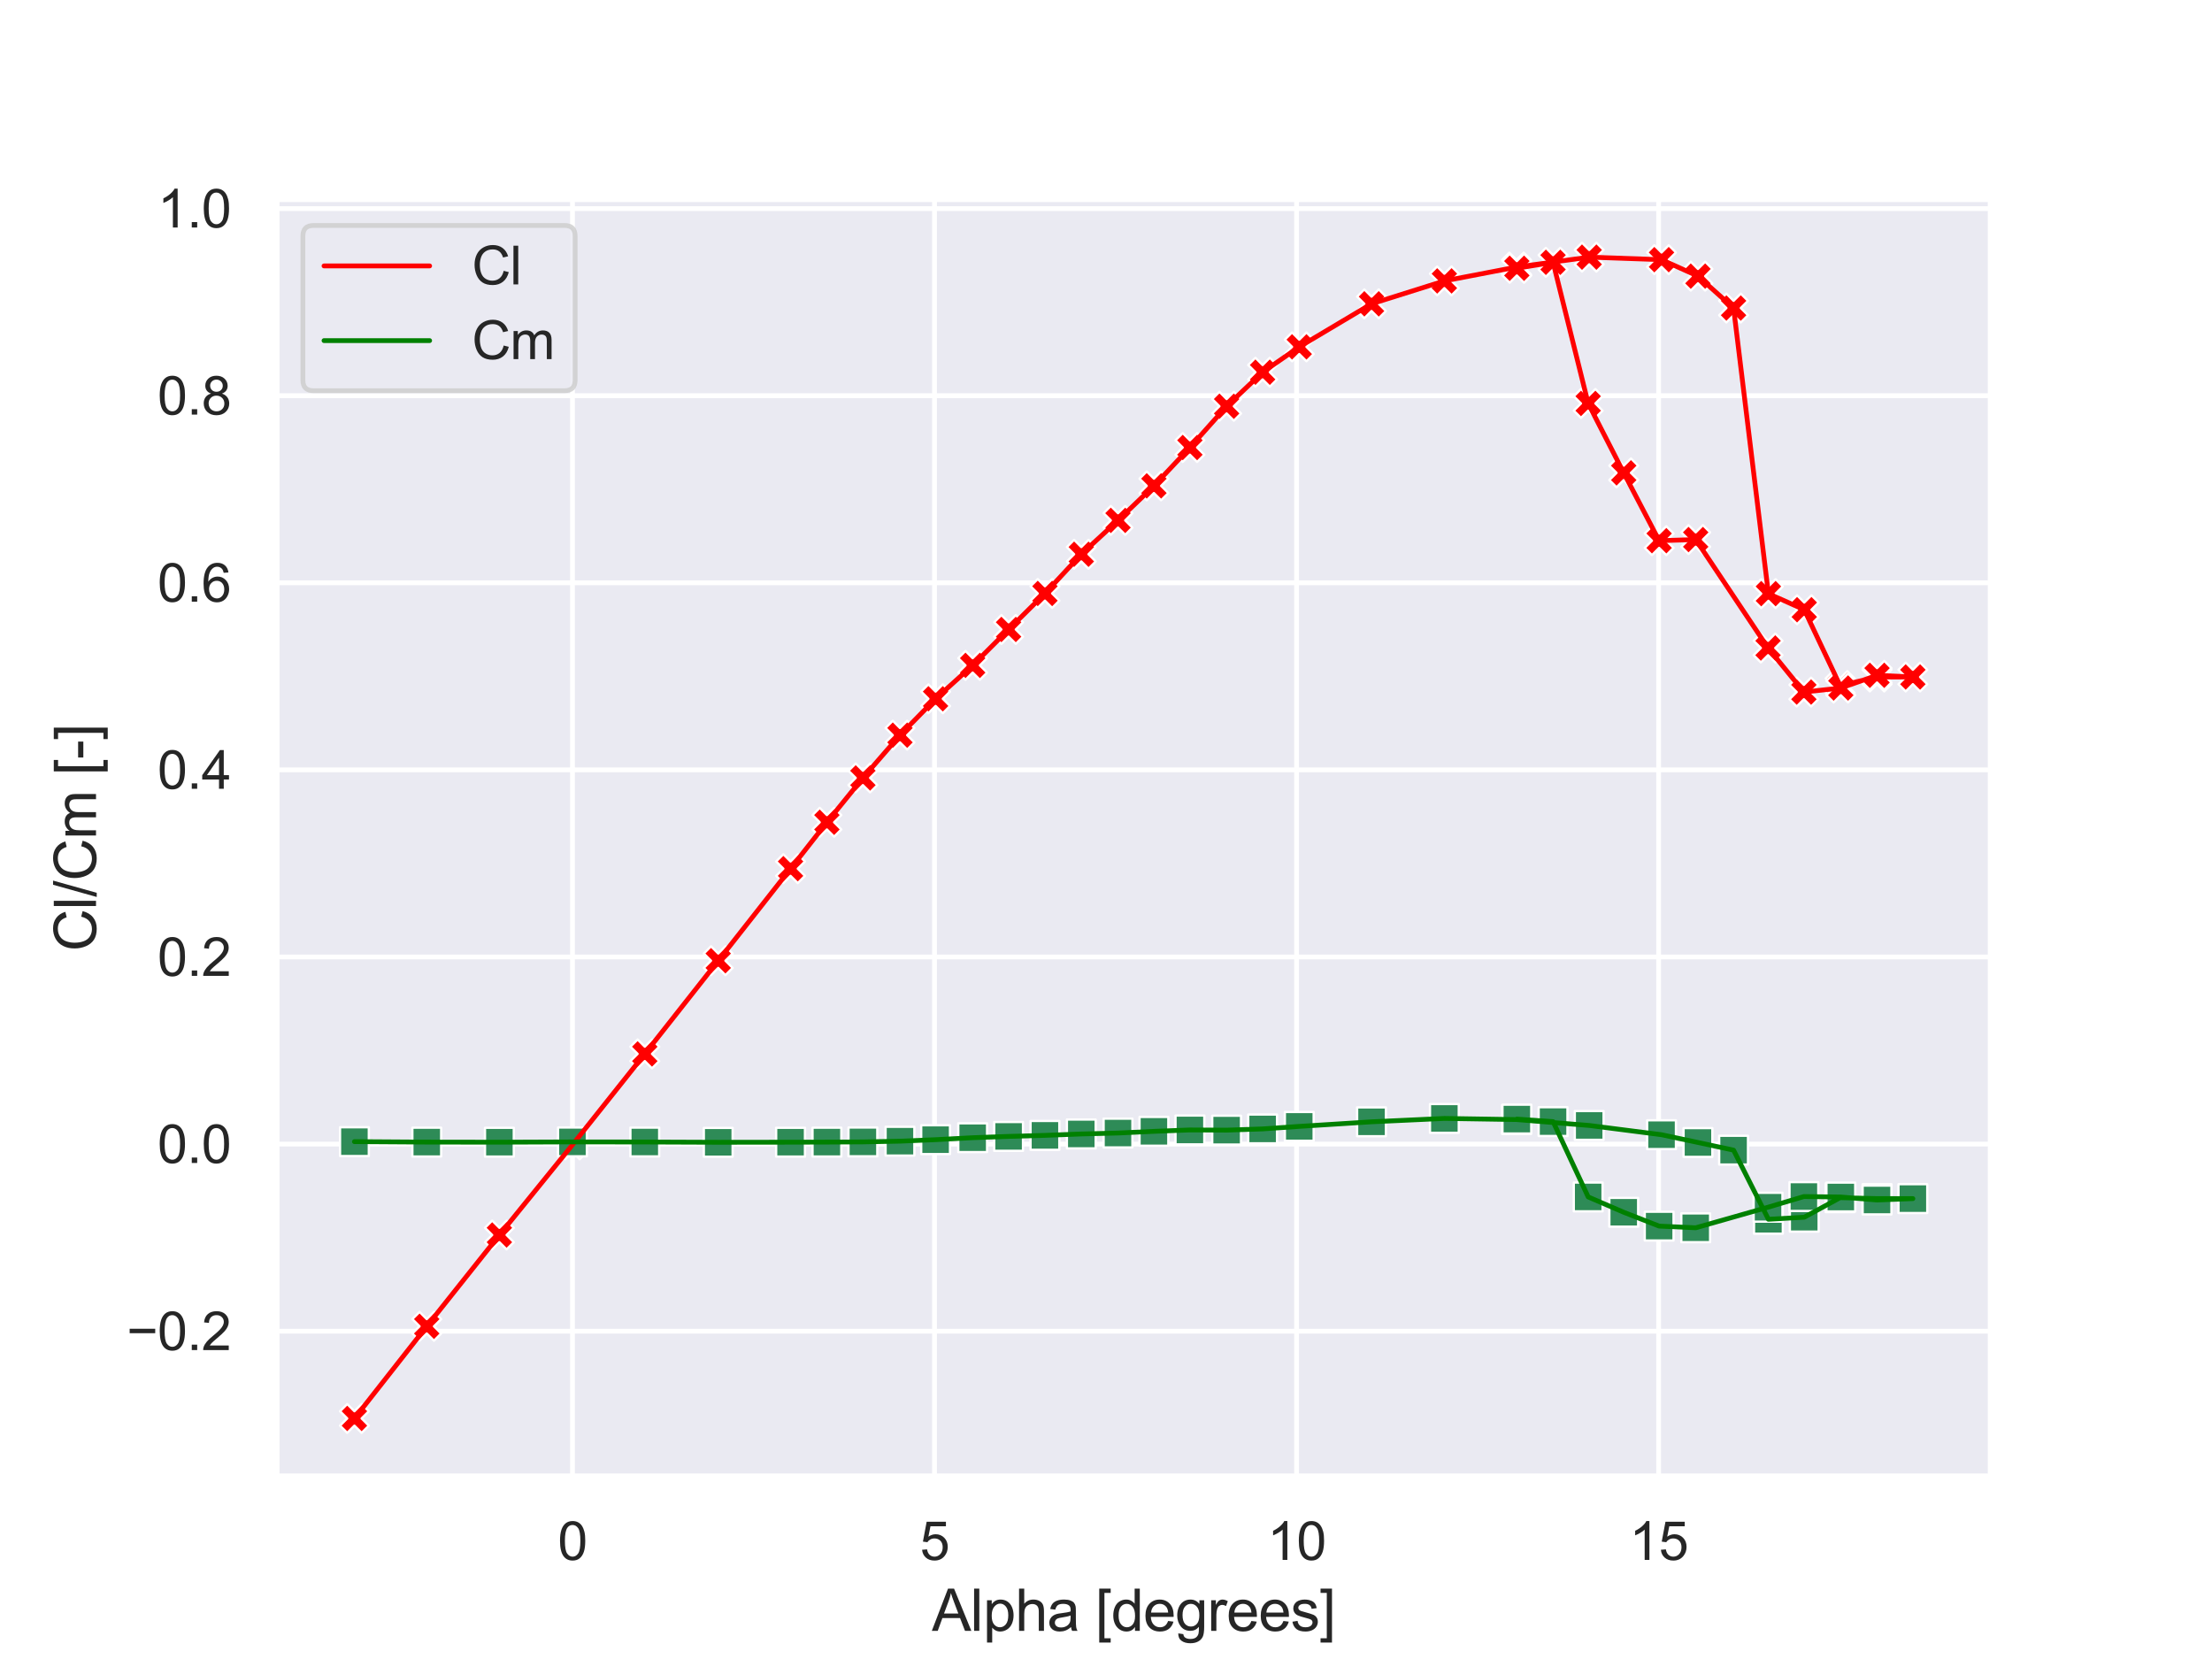 <?xml version="1.0" encoding="utf-8" standalone="no"?>
<!DOCTYPE svg PUBLIC "-//W3C//DTD SVG 1.1//EN"
  "http://www.w3.org/Graphics/SVG/1.1/DTD/svg11.dtd">
<svg xmlns:xlink="http://www.w3.org/1999/xlink" width="460.8pt" height="345.6pt" viewBox="0 0 460.8 345.6" xmlns="http://www.w3.org/2000/svg" version="1.1">
 <defs>
  <style type="text/css">*{stroke-linejoin: round; stroke-linecap: butt}</style>
 </defs>
 <g id="figure_1">
  <g id="patch_1">
   <path d="M 0 345.6 
L 460.8 345.6 
L 460.8 0 
L 0 0 
z
" style="fill: #ffffff"/>
  </g>
  <g id="axes_1">
   <g id="patch_2">
    <path d="M 57.6 307.584 
L 414.72 307.584 
L 414.72 41.472 
L 57.6 41.472 
z
" style="fill: #eaeaf2"/>
   </g>
   <g id="matplotlib.axis_1">
    <g id="xtick_1">
     <g id="line2d_1">
      <path d="M 119.253 307.584 
L 119.253 41.472 
" clip-path="url(#p745c1d4d0d)" style="fill: none; stroke: #ffffff; stroke-linecap: round"/>
     </g>
     <g id="text_1">
      <!-- 0 -->
      <g style="fill: #262626" transform="translate(116.194 324.958) scale(0.11 -0.11)">
       <defs>
        <path id="ArialMT-30" d="M 266 2259 
Q 266 3072 433 3567 
Q 600 4063 929 4331 
Q 1259 4600 1759 4600 
Q 2128 4600 2406 4451 
Q 2684 4303 2865 4023 
Q 3047 3744 3150 3342 
Q 3253 2941 3253 2259 
Q 3253 1453 3087 958 
Q 2922 463 2592 192 
Q 2263 -78 1759 -78 
Q 1097 -78 719 397 
Q 266 969 266 2259 
z
M 844 2259 
Q 844 1131 1108 757 
Q 1372 384 1759 384 
Q 2147 384 2411 759 
Q 2675 1134 2675 2259 
Q 2675 3391 2411 3762 
Q 2147 4134 1753 4134 
Q 1366 4134 1134 3806 
Q 844 3388 844 2259 
z
" transform="scale(0.016)"/>
       </defs>
       <use xlink:href="#ArialMT-30"/>
      </g>
     </g>
    </g>
    <g id="xtick_2">
     <g id="line2d_2">
      <path d="M 194.677 307.584 
L 194.677 41.472 
" clip-path="url(#p745c1d4d0d)" style="fill: none; stroke: #ffffff; stroke-linecap: round"/>
     </g>
     <g id="text_2">
      <!-- 5 -->
      <g style="fill: #262626" transform="translate(191.618 324.958) scale(0.11 -0.11)">
       <defs>
        <path id="ArialMT-35" d="M 266 1200 
L 856 1250 
Q 922 819 1161 601 
Q 1400 384 1738 384 
Q 2144 384 2425 690 
Q 2706 997 2706 1503 
Q 2706 1984 2436 2262 
Q 2166 2541 1728 2541 
Q 1456 2541 1237 2417 
Q 1019 2294 894 2097 
L 366 2166 
L 809 4519 
L 3088 4519 
L 3088 3981 
L 1259 3981 
L 1013 2750 
Q 1425 3038 1878 3038 
Q 2478 3038 2890 2622 
Q 3303 2206 3303 1553 
Q 3303 931 2941 478 
Q 2500 -78 1738 -78 
Q 1113 -78 717 272 
Q 322 622 266 1200 
z
" transform="scale(0.016)"/>
       </defs>
       <use xlink:href="#ArialMT-35"/>
      </g>
     </g>
    </g>
    <g id="xtick_3">
     <g id="line2d_3">
      <path d="M 270.101 307.584 
L 270.101 41.472 
" clip-path="url(#p745c1d4d0d)" style="fill: none; stroke: #ffffff; stroke-linecap: round"/>
     </g>
     <g id="text_3">
      <!-- 10 -->
      <g style="fill: #262626" transform="translate(263.984 324.958) scale(0.11 -0.11)">
       <defs>
        <path id="ArialMT-31" d="M 2384 0 
L 1822 0 
L 1822 3584 
Q 1619 3391 1289 3197 
Q 959 3003 697 2906 
L 697 3450 
Q 1169 3672 1522 3987 
Q 1875 4303 2022 4600 
L 2384 4600 
L 2384 0 
z
" transform="scale(0.016)"/>
       </defs>
       <use xlink:href="#ArialMT-31"/>
       <use xlink:href="#ArialMT-30" x="55.615"/>
      </g>
     </g>
    </g>
    <g id="xtick_4">
     <g id="line2d_4">
      <path d="M 345.525 307.584 
L 345.525 41.472 
" clip-path="url(#p745c1d4d0d)" style="fill: none; stroke: #ffffff; stroke-linecap: round"/>
     </g>
     <g id="text_4">
      <!-- 15 -->
      <g style="fill: #262626" transform="translate(339.408 324.958) scale(0.11 -0.11)">
       <use xlink:href="#ArialMT-31"/>
       <use xlink:href="#ArialMT-35" x="55.615"/>
      </g>
     </g>
    </g>
    <g id="text_5">
     <!-- Alpha [degrees] -->
     <g style="fill: #262626" transform="translate(194.134 339.733) scale(0.12 -0.12)">
      <defs>
       <path id="ArialMT-41" d="M -9 0 
L 1750 4581 
L 2403 4581 
L 4278 0 
L 3588 0 
L 3053 1388 
L 1138 1388 
L 634 0 
L -9 0 
z
M 1313 1881 
L 2866 1881 
L 2388 3150 
Q 2169 3728 2063 4100 
Q 1975 3659 1816 3225 
L 1313 1881 
z
" transform="scale(0.016)"/>
       <path id="ArialMT-6c" d="M 409 0 
L 409 4581 
L 972 4581 
L 972 0 
L 409 0 
z
" transform="scale(0.016)"/>
       <path id="ArialMT-70" d="M 422 -1272 
L 422 3319 
L 934 3319 
L 934 2888 
Q 1116 3141 1344 3267 
Q 1572 3394 1897 3394 
Q 2322 3394 2647 3175 
Q 2972 2956 3137 2557 
Q 3303 2159 3303 1684 
Q 3303 1175 3120 767 
Q 2938 359 2589 142 
Q 2241 -75 1856 -75 
Q 1575 -75 1351 44 
Q 1128 163 984 344 
L 984 -1272 
L 422 -1272 
z
M 931 1641 
Q 931 1000 1190 694 
Q 1450 388 1819 388 
Q 2194 388 2461 705 
Q 2728 1022 2728 1688 
Q 2728 2322 2467 2637 
Q 2206 2953 1844 2953 
Q 1484 2953 1207 2617 
Q 931 2281 931 1641 
z
" transform="scale(0.016)"/>
       <path id="ArialMT-68" d="M 422 0 
L 422 4581 
L 984 4581 
L 984 2938 
Q 1378 3394 1978 3394 
Q 2347 3394 2619 3248 
Q 2891 3103 3008 2847 
Q 3125 2591 3125 2103 
L 3125 0 
L 2563 0 
L 2563 2103 
Q 2563 2525 2380 2717 
Q 2197 2909 1863 2909 
Q 1613 2909 1392 2779 
Q 1172 2650 1078 2428 
Q 984 2206 984 1816 
L 984 0 
L 422 0 
z
" transform="scale(0.016)"/>
       <path id="ArialMT-61" d="M 2588 409 
Q 2275 144 1986 34 
Q 1697 -75 1366 -75 
Q 819 -75 525 192 
Q 231 459 231 875 
Q 231 1119 342 1320 
Q 453 1522 633 1644 
Q 813 1766 1038 1828 
Q 1203 1872 1538 1913 
Q 2219 1994 2541 2106 
Q 2544 2222 2544 2253 
Q 2544 2597 2384 2738 
Q 2169 2928 1744 2928 
Q 1347 2928 1158 2789 
Q 969 2650 878 2297 
L 328 2372 
Q 403 2725 575 2942 
Q 747 3159 1072 3276 
Q 1397 3394 1825 3394 
Q 2250 3394 2515 3294 
Q 2781 3194 2906 3042 
Q 3031 2891 3081 2659 
Q 3109 2516 3109 2141 
L 3109 1391 
Q 3109 606 3145 398 
Q 3181 191 3288 0 
L 2700 0 
Q 2613 175 2588 409 
z
M 2541 1666 
Q 2234 1541 1622 1453 
Q 1275 1403 1131 1340 
Q 988 1278 909 1158 
Q 831 1038 831 891 
Q 831 666 1001 516 
Q 1172 366 1500 366 
Q 1825 366 2078 508 
Q 2331 650 2450 897 
Q 2541 1088 2541 1459 
L 2541 1666 
z
" transform="scale(0.016)"/>
       <path id="ArialMT-20" transform="scale(0.016)"/>
       <path id="ArialMT-5b" d="M 434 -1272 
L 434 4581 
L 1675 4581 
L 1675 4116 
L 997 4116 
L 997 -806 
L 1675 -806 
L 1675 -1272 
L 434 -1272 
z
" transform="scale(0.016)"/>
       <path id="ArialMT-64" d="M 2575 0 
L 2575 419 
Q 2259 -75 1647 -75 
Q 1250 -75 917 144 
Q 584 363 401 755 
Q 219 1147 219 1656 
Q 219 2153 384 2558 
Q 550 2963 881 3178 
Q 1213 3394 1622 3394 
Q 1922 3394 2156 3267 
Q 2391 3141 2538 2938 
L 2538 4581 
L 3097 4581 
L 3097 0 
L 2575 0 
z
M 797 1656 
Q 797 1019 1065 703 
Q 1334 388 1700 388 
Q 2069 388 2326 689 
Q 2584 991 2584 1609 
Q 2584 2291 2321 2609 
Q 2059 2928 1675 2928 
Q 1300 2928 1048 2622 
Q 797 2316 797 1656 
z
" transform="scale(0.016)"/>
       <path id="ArialMT-65" d="M 2694 1069 
L 3275 997 
Q 3138 488 2766 206 
Q 2394 -75 1816 -75 
Q 1088 -75 661 373 
Q 234 822 234 1631 
Q 234 2469 665 2931 
Q 1097 3394 1784 3394 
Q 2450 3394 2872 2941 
Q 3294 2488 3294 1666 
Q 3294 1616 3291 1516 
L 816 1516 
Q 847 969 1125 678 
Q 1403 388 1819 388 
Q 2128 388 2347 550 
Q 2566 713 2694 1069 
z
M 847 1978 
L 2700 1978 
Q 2663 2397 2488 2606 
Q 2219 2931 1791 2931 
Q 1403 2931 1139 2672 
Q 875 2413 847 1978 
z
" transform="scale(0.016)"/>
       <path id="ArialMT-67" d="M 319 -275 
L 866 -356 
Q 900 -609 1056 -725 
Q 1266 -881 1628 -881 
Q 2019 -881 2231 -725 
Q 2444 -569 2519 -288 
Q 2563 -116 2559 434 
Q 2191 0 1641 0 
Q 956 0 581 494 
Q 206 988 206 1678 
Q 206 2153 378 2554 
Q 550 2956 876 3175 
Q 1203 3394 1644 3394 
Q 2231 3394 2613 2919 
L 2613 3319 
L 3131 3319 
L 3131 450 
Q 3131 -325 2973 -648 
Q 2816 -972 2473 -1159 
Q 2131 -1347 1631 -1347 
Q 1038 -1347 672 -1080 
Q 306 -813 319 -275 
z
M 784 1719 
Q 784 1066 1043 766 
Q 1303 466 1694 466 
Q 2081 466 2343 764 
Q 2606 1063 2606 1700 
Q 2606 2309 2336 2618 
Q 2066 2928 1684 2928 
Q 1309 2928 1046 2623 
Q 784 2319 784 1719 
z
" transform="scale(0.016)"/>
       <path id="ArialMT-72" d="M 416 0 
L 416 3319 
L 922 3319 
L 922 2816 
Q 1116 3169 1280 3281 
Q 1444 3394 1641 3394 
Q 1925 3394 2219 3213 
L 2025 2691 
Q 1819 2813 1613 2813 
Q 1428 2813 1281 2702 
Q 1134 2591 1072 2394 
Q 978 2094 978 1738 
L 978 0 
L 416 0 
z
" transform="scale(0.016)"/>
       <path id="ArialMT-73" d="M 197 991 
L 753 1078 
Q 800 744 1014 566 
Q 1228 388 1613 388 
Q 2000 388 2187 545 
Q 2375 703 2375 916 
Q 2375 1106 2209 1216 
Q 2094 1291 1634 1406 
Q 1016 1563 777 1677 
Q 538 1791 414 1992 
Q 291 2194 291 2438 
Q 291 2659 392 2848 
Q 494 3038 669 3163 
Q 800 3259 1026 3326 
Q 1253 3394 1513 3394 
Q 1903 3394 2198 3281 
Q 2494 3169 2634 2976 
Q 2775 2784 2828 2463 
L 2278 2388 
Q 2241 2644 2061 2787 
Q 1881 2931 1553 2931 
Q 1166 2931 1000 2803 
Q 834 2675 834 2503 
Q 834 2394 903 2306 
Q 972 2216 1119 2156 
Q 1203 2125 1616 2013 
Q 2213 1853 2448 1751 
Q 2684 1650 2818 1456 
Q 2953 1263 2953 975 
Q 2953 694 2789 445 
Q 2625 197 2315 61 
Q 2006 -75 1616 -75 
Q 969 -75 630 194 
Q 291 463 197 991 
z
" transform="scale(0.016)"/>
       <path id="ArialMT-5d" d="M 1363 -1272 
L 122 -1272 
L 122 -806 
L 800 -806 
L 800 4116 
L 122 4116 
L 122 4581 
L 1363 4581 
L 1363 -1272 
z
" transform="scale(0.016)"/>
      </defs>
      <use xlink:href="#ArialMT-41"/>
      <use xlink:href="#ArialMT-6c" x="66.699"/>
      <use xlink:href="#ArialMT-70" x="88.916"/>
      <use xlink:href="#ArialMT-68" x="144.531"/>
      <use xlink:href="#ArialMT-61" x="200.146"/>
      <use xlink:href="#ArialMT-20" x="255.762"/>
      <use xlink:href="#ArialMT-5b" x="283.545"/>
      <use xlink:href="#ArialMT-64" x="311.328"/>
      <use xlink:href="#ArialMT-65" x="366.943"/>
      <use xlink:href="#ArialMT-67" x="422.559"/>
      <use xlink:href="#ArialMT-72" x="478.174"/>
      <use xlink:href="#ArialMT-65" x="511.475"/>
      <use xlink:href="#ArialMT-65" x="567.09"/>
      <use xlink:href="#ArialMT-73" x="622.705"/>
      <use xlink:href="#ArialMT-5d" x="672.705"/>
     </g>
    </g>
   </g>
   <g id="matplotlib.axis_2">
    <g id="ytick_1">
     <g id="line2d_5">
      <path d="M 57.6 277.306 
L 414.72 277.306 
" clip-path="url(#p745c1d4d0d)" style="fill: none; stroke: #ffffff; stroke-linecap: round"/>
     </g>
     <g id="text_6">
      <!-- −0.2 -->
      <g style="fill: #262626" transform="translate(26.385 281.243) scale(0.11 -0.11)">
       <defs>
        <path id="ArialMT-2212" d="M 3381 1997 
L 356 1997 
L 356 2522 
L 3381 2522 
L 3381 1997 
z
" transform="scale(0.016)"/>
        <path id="ArialMT-2e" d="M 581 0 
L 581 641 
L 1222 641 
L 1222 0 
L 581 0 
z
" transform="scale(0.016)"/>
        <path id="ArialMT-32" d="M 3222 541 
L 3222 0 
L 194 0 
Q 188 203 259 391 
Q 375 700 629 1000 
Q 884 1300 1366 1694 
Q 2113 2306 2375 2664 
Q 2638 3022 2638 3341 
Q 2638 3675 2398 3904 
Q 2159 4134 1775 4134 
Q 1369 4134 1125 3890 
Q 881 3647 878 3216 
L 300 3275 
Q 359 3922 746 4261 
Q 1134 4600 1788 4600 
Q 2447 4600 2831 4234 
Q 3216 3869 3216 3328 
Q 3216 3053 3103 2787 
Q 2991 2522 2730 2228 
Q 2469 1934 1863 1422 
Q 1356 997 1212 845 
Q 1069 694 975 541 
L 3222 541 
z
" transform="scale(0.016)"/>
       </defs>
       <use xlink:href="#ArialMT-2212"/>
       <use xlink:href="#ArialMT-30" x="58.398"/>
       <use xlink:href="#ArialMT-2e" x="114.014"/>
       <use xlink:href="#ArialMT-32" x="141.797"/>
      </g>
     </g>
    </g>
    <g id="ytick_2">
     <g id="line2d_6">
      <path d="M 57.6 238.331 
L 414.72 238.331 
" clip-path="url(#p745c1d4d0d)" style="fill: none; stroke: #ffffff; stroke-linecap: round"/>
     </g>
     <g id="text_7">
      <!-- 0.0 -->
      <g style="fill: #262626" transform="translate(32.81 242.267) scale(0.11 -0.11)">
       <use xlink:href="#ArialMT-30"/>
       <use xlink:href="#ArialMT-2e" x="55.615"/>
       <use xlink:href="#ArialMT-30" x="83.398"/>
      </g>
     </g>
    </g>
    <g id="ytick_3">
     <g id="line2d_7">
      <path d="M 57.6 199.355 
L 414.72 199.355 
" clip-path="url(#p745c1d4d0d)" style="fill: none; stroke: #ffffff; stroke-linecap: round"/>
     </g>
     <g id="text_8">
      <!-- 0.2 -->
      <g style="fill: #262626" transform="translate(32.81 203.292) scale(0.11 -0.11)">
       <use xlink:href="#ArialMT-30"/>
       <use xlink:href="#ArialMT-2e" x="55.615"/>
       <use xlink:href="#ArialMT-32" x="83.398"/>
      </g>
     </g>
    </g>
    <g id="ytick_4">
     <g id="line2d_8">
      <path d="M 57.6 160.38 
L 414.72 160.38 
" clip-path="url(#p745c1d4d0d)" style="fill: none; stroke: #ffffff; stroke-linecap: round"/>
     </g>
     <g id="text_9">
      <!-- 0.4 -->
      <g style="fill: #262626" transform="translate(32.81 164.317) scale(0.11 -0.11)">
       <defs>
        <path id="ArialMT-34" d="M 2069 0 
L 2069 1097 
L 81 1097 
L 81 1613 
L 2172 4581 
L 2631 4581 
L 2631 1613 
L 3250 1613 
L 3250 1097 
L 2631 1097 
L 2631 0 
L 2069 0 
z
M 2069 1613 
L 2069 3678 
L 634 1613 
L 2069 1613 
z
" transform="scale(0.016)"/>
       </defs>
       <use xlink:href="#ArialMT-30"/>
       <use xlink:href="#ArialMT-2e" x="55.615"/>
       <use xlink:href="#ArialMT-34" x="83.398"/>
      </g>
     </g>
    </g>
    <g id="ytick_5">
     <g id="line2d_9">
      <path d="M 57.6 121.405 
L 414.72 121.405 
" clip-path="url(#p745c1d4d0d)" style="fill: none; stroke: #ffffff; stroke-linecap: round"/>
     </g>
     <g id="text_10">
      <!-- 0.6 -->
      <g style="fill: #262626" transform="translate(32.81 125.341) scale(0.11 -0.11)">
       <defs>
        <path id="ArialMT-36" d="M 3184 3459 
L 2625 3416 
Q 2550 3747 2413 3897 
Q 2184 4138 1850 4138 
Q 1581 4138 1378 3988 
Q 1113 3794 959 3422 
Q 806 3050 800 2363 
Q 1003 2672 1297 2822 
Q 1591 2972 1913 2972 
Q 2475 2972 2870 2558 
Q 3266 2144 3266 1488 
Q 3266 1056 3080 686 
Q 2894 316 2569 119 
Q 2244 -78 1831 -78 
Q 1128 -78 684 439 
Q 241 956 241 2144 
Q 241 3472 731 4075 
Q 1159 4600 1884 4600 
Q 2425 4600 2770 4297 
Q 3116 3994 3184 3459 
z
M 888 1484 
Q 888 1194 1011 928 
Q 1134 663 1356 523 
Q 1578 384 1822 384 
Q 2178 384 2434 671 
Q 2691 959 2691 1453 
Q 2691 1928 2437 2201 
Q 2184 2475 1800 2475 
Q 1419 2475 1153 2201 
Q 888 1928 888 1484 
z
" transform="scale(0.016)"/>
       </defs>
       <use xlink:href="#ArialMT-30"/>
       <use xlink:href="#ArialMT-2e" x="55.615"/>
       <use xlink:href="#ArialMT-36" x="83.398"/>
      </g>
     </g>
    </g>
    <g id="ytick_6">
     <g id="line2d_10">
      <path d="M 57.6 82.429 
L 414.72 82.429 
" clip-path="url(#p745c1d4d0d)" style="fill: none; stroke: #ffffff; stroke-linecap: round"/>
     </g>
     <g id="text_11">
      <!-- 0.8 -->
      <g style="fill: #262626" transform="translate(32.81 86.366) scale(0.11 -0.11)">
       <defs>
        <path id="ArialMT-38" d="M 1131 2484 
Q 781 2613 612 2850 
Q 444 3088 444 3419 
Q 444 3919 803 4259 
Q 1163 4600 1759 4600 
Q 2359 4600 2725 4251 
Q 3091 3903 3091 3403 
Q 3091 3084 2923 2848 
Q 2756 2613 2416 2484 
Q 2838 2347 3058 2040 
Q 3278 1734 3278 1309 
Q 3278 722 2862 322 
Q 2447 -78 1769 -78 
Q 1091 -78 675 323 
Q 259 725 259 1325 
Q 259 1772 486 2073 
Q 713 2375 1131 2484 
z
M 1019 3438 
Q 1019 3113 1228 2906 
Q 1438 2700 1772 2700 
Q 2097 2700 2305 2904 
Q 2513 3109 2513 3406 
Q 2513 3716 2298 3927 
Q 2084 4138 1766 4138 
Q 1444 4138 1231 3931 
Q 1019 3725 1019 3438 
z
M 838 1322 
Q 838 1081 952 856 
Q 1066 631 1291 507 
Q 1516 384 1775 384 
Q 2178 384 2440 643 
Q 2703 903 2703 1303 
Q 2703 1709 2433 1975 
Q 2163 2241 1756 2241 
Q 1359 2241 1098 1978 
Q 838 1716 838 1322 
z
" transform="scale(0.016)"/>
       </defs>
       <use xlink:href="#ArialMT-30"/>
       <use xlink:href="#ArialMT-2e" x="55.615"/>
       <use xlink:href="#ArialMT-38" x="83.398"/>
      </g>
     </g>
    </g>
    <g id="ytick_7">
     <g id="line2d_11">
      <path d="M 57.6 43.454 
L 414.72 43.454 
" clip-path="url(#p745c1d4d0d)" style="fill: none; stroke: #ffffff; stroke-linecap: round"/>
     </g>
     <g id="text_12">
      <!-- 1.0 -->
      <g style="fill: #262626" transform="translate(32.81 47.391) scale(0.11 -0.11)">
       <use xlink:href="#ArialMT-31"/>
       <use xlink:href="#ArialMT-2e" x="55.615"/>
       <use xlink:href="#ArialMT-30" x="83.398"/>
      </g>
     </g>
    </g>
    <g id="text_13">
     <!-- Cl/Cm [-] -->
     <g style="fill: #262626" transform="translate(20 198.19) rotate(-90) scale(0.12 -0.12)">
      <defs>
       <path id="ArialMT-43" d="M 3763 1606 
L 4369 1453 
Q 4178 706 3683 314 
Q 3188 -78 2472 -78 
Q 1731 -78 1267 223 
Q 803 525 561 1097 
Q 319 1669 319 2325 
Q 319 3041 592 3573 
Q 866 4106 1370 4382 
Q 1875 4659 2481 4659 
Q 3169 4659 3637 4309 
Q 4106 3959 4291 3325 
L 3694 3184 
Q 3534 3684 3231 3912 
Q 2928 4141 2469 4141 
Q 1941 4141 1586 3887 
Q 1231 3634 1087 3207 
Q 944 2781 944 2328 
Q 944 1744 1114 1308 
Q 1284 872 1643 656 
Q 2003 441 2422 441 
Q 2931 441 3284 734 
Q 3638 1028 3763 1606 
z
" transform="scale(0.016)"/>
       <path id="ArialMT-2f" d="M 0 -78 
L 1328 4659 
L 1778 4659 
L 453 -78 
L 0 -78 
z
" transform="scale(0.016)"/>
       <path id="ArialMT-6d" d="M 422 0 
L 422 3319 
L 925 3319 
L 925 2853 
Q 1081 3097 1340 3245 
Q 1600 3394 1931 3394 
Q 2300 3394 2536 3241 
Q 2772 3088 2869 2813 
Q 3263 3394 3894 3394 
Q 4388 3394 4653 3120 
Q 4919 2847 4919 2278 
L 4919 0 
L 4359 0 
L 4359 2091 
Q 4359 2428 4304 2576 
Q 4250 2725 4106 2815 
Q 3963 2906 3769 2906 
Q 3419 2906 3187 2673 
Q 2956 2441 2956 1928 
L 2956 0 
L 2394 0 
L 2394 2156 
Q 2394 2531 2256 2718 
Q 2119 2906 1806 2906 
Q 1569 2906 1367 2781 
Q 1166 2656 1075 2415 
Q 984 2175 984 1722 
L 984 0 
L 422 0 
z
" transform="scale(0.016)"/>
       <path id="ArialMT-2d" d="M 203 1375 
L 203 1941 
L 1931 1941 
L 1931 1375 
L 203 1375 
z
" transform="scale(0.016)"/>
      </defs>
      <use xlink:href="#ArialMT-43"/>
      <use xlink:href="#ArialMT-6c" x="72.217"/>
      <use xlink:href="#ArialMT-2f" x="94.434"/>
      <use xlink:href="#ArialMT-43" x="122.217"/>
      <use xlink:href="#ArialMT-6d" x="194.434"/>
      <use xlink:href="#ArialMT-20" x="277.734"/>
      <use xlink:href="#ArialMT-5b" x="305.518"/>
      <use xlink:href="#ArialMT-2d" x="333.301"/>
      <use xlink:href="#ArialMT-5d" x="366.602"/>
     </g>
    </g>
   </g>
   <g id="PathCollection_1">
    <defs>
     <path id="m4fbef4645c" d="M -1.5 3 
L 0 1.5 
L 1.5 3 
L 3 1.5 
L 1.5 0 
L 3 -1.5 
L 1.5 -3 
L 0 -1.5 
L -1.5 -3 
L -3 -1.5 
L -1.5 0 
L -3 1.5 
z
" style="stroke: #ffffff; stroke-width: 0.48"/>
    </defs>
    <g clip-path="url(#p745c1d4d0d)">
     <use xlink:href="#m4fbef4645c" x="73.833" y="295.488" style="fill: #ff0000; stroke: #ffffff; stroke-width: 0.48"/>
     <use xlink:href="#m4fbef4645c" x="88.902" y="276.293" style="fill: #ff0000; stroke: #ffffff; stroke-width: 0.48"/>
     <use xlink:href="#m4fbef4645c" x="104.032" y="257.273" style="fill: #ff0000; stroke: #ffffff; stroke-width: 0.48"/>
     <use xlink:href="#m4fbef4645c" x="119.253" y="238.487" style="fill: #ff0000; stroke: #ffffff; stroke-width: 0.48"/>
     <use xlink:href="#m4fbef4645c" x="134.323" y="219.545" style="fill: #ff0000; stroke: #ffffff; stroke-width: 0.48"/>
     <use xlink:href="#m4fbef4645c" x="149.619" y="200.135" style="fill: #ff0000; stroke: #ffffff; stroke-width: 0.48"/>
     <use xlink:href="#m4fbef4645c" x="164.688" y="180.959" style="fill: #ff0000; stroke: #ffffff; stroke-width: 0.48"/>
     <use xlink:href="#m4fbef4645c" x="172.261" y="171.293" style="fill: #ff0000; stroke: #ffffff; stroke-width: 0.48"/>
     <use xlink:href="#m4fbef4645c" x="179.758" y="162.056" style="fill: #ff0000; stroke: #ffffff; stroke-width: 0.48"/>
     <use xlink:href="#m4fbef4645c" x="187.481" y="153.15" style="fill: #ff0000; stroke: #ffffff; stroke-width: 0.48"/>
     <use xlink:href="#m4fbef4645c" x="194.903" y="145.569" style="fill: #ff0000; stroke: #ffffff; stroke-width: 0.48"/>
     <use xlink:href="#m4fbef4645c" x="202.627" y="138.612" style="fill: #ff0000; stroke: #ffffff; stroke-width: 0.48"/>
     <use xlink:href="#m4fbef4645c" x="210.109" y="131.129" style="fill: #ff0000; stroke: #ffffff; stroke-width: 0.48"/>
     <use xlink:href="#m4fbef4645c" x="217.681" y="123.626" style="fill: #ff0000; stroke: #ffffff; stroke-width: 0.48"/>
     <use xlink:href="#m4fbef4645c" x="225.254" y="115.461" style="fill: #ff0000; stroke: #ffffff; stroke-width: 0.48"/>
     <use xlink:href="#m4fbef4645c" x="232.902" y="108.406" style="fill: #ff0000; stroke: #ffffff; stroke-width: 0.48"/>
     <use xlink:href="#m4fbef4645c" x="240.384" y="101.215" style="fill: #ff0000; stroke: #ffffff; stroke-width: 0.48"/>
     <use xlink:href="#m4fbef4645c" x="247.881" y="93.225" style="fill: #ff0000; stroke: #ffffff; stroke-width: 0.48"/>
     <use xlink:href="#m4fbef4645c" x="255.529" y="84.631" style="fill: #ff0000; stroke: #ffffff; stroke-width: 0.48"/>
     <use xlink:href="#m4fbef4645c" x="263.026" y="77.538" style="fill: #ff0000; stroke: #ffffff; stroke-width: 0.48"/>
     <use xlink:href="#m4fbef4645c" x="270.659" y="72.257" style="fill: #ff0000; stroke: #ffffff; stroke-width: 0.48"/>
     <use xlink:href="#m4fbef4645c" x="285.713" y="63.292" style="fill: #ff0000; stroke: #ffffff; stroke-width: 0.48"/>
     <use xlink:href="#m4fbef4645c" x="300.889" y="58.518" style="fill: #ff0000; stroke: #ffffff; stroke-width: 0.48"/>
     <use xlink:href="#m4fbef4645c" x="315.913" y="55.634" style="fill: #ff0000; stroke: #ffffff; stroke-width: 0.48"/>
     <use xlink:href="#m4fbef4645c" x="331.058" y="53.568" style="fill: #ff0000; stroke: #ffffff; stroke-width: 0.48"/>
     <use xlink:href="#m4fbef4645c" x="346.128" y="54.094" style="fill: #ff0000; stroke: #ffffff; stroke-width: 0.48"/>
     <use xlink:href="#m4fbef4645c" x="353.716" y="57.524" style="fill: #ff0000; stroke: #ffffff; stroke-width: 0.48"/>
     <use xlink:href="#m4fbef4645c" x="361.137" y="64.169" style="fill: #ff0000; stroke: #ffffff; stroke-width: 0.48"/>
     <use xlink:href="#m4fbef4645c" x="368.393" y="123.665" style="fill: #ff0000; stroke: #ffffff; stroke-width: 0.48"/>
     <use xlink:href="#m4fbef4645c" x="375.86" y="127.017" style="fill: #ff0000; stroke: #ffffff; stroke-width: 0.48"/>
     <use xlink:href="#m4fbef4645c" x="383.327" y="142.822" style="fill: #ff0000; stroke: #ffffff; stroke-width: 0.48"/>
     <use xlink:href="#m4fbef4645c" x="391.02" y="141.029" style="fill: #ff0000; stroke: #ffffff; stroke-width: 0.48"/>
     <use xlink:href="#m4fbef4645c" x="398.487" y="141.029" style="fill: #ff0000; stroke: #ffffff; stroke-width: 0.48"/>
     <use xlink:href="#m4fbef4645c" x="391.02" y="140.678" style="fill: #ff0000; stroke: #ffffff; stroke-width: 0.48"/>
     <use xlink:href="#m4fbef4645c" x="383.478" y="143.328" style="fill: #ff0000; stroke: #ffffff; stroke-width: 0.48"/>
     <use xlink:href="#m4fbef4645c" x="375.785" y="144.166" style="fill: #ff0000; stroke: #ffffff; stroke-width: 0.48"/>
     <use xlink:href="#m4fbef4645c" x="368.318" y="134.988" style="fill: #ff0000; stroke: #ffffff; stroke-width: 0.48"/>
     <use xlink:href="#m4fbef4645c" x="353.248" y="112.401" style="fill: #ff0000; stroke: #ffffff; stroke-width: 0.48"/>
     <use xlink:href="#m4fbef4645c" x="345.63" y="112.635" style="fill: #ff0000; stroke: #ffffff; stroke-width: 0.48"/>
     <use xlink:href="#m4fbef4645c" x="338.254" y="98.507" style="fill: #ff0000; stroke: #ffffff; stroke-width: 0.48"/>
     <use xlink:href="#m4fbef4645c" x="330.847" y="84.047" style="fill: #ff0000; stroke: #ffffff; stroke-width: 0.48"/>
     <use xlink:href="#m4fbef4645c" x="323.531" y="54.64" style="fill: #ff0000; stroke: #ffffff; stroke-width: 0.48"/>
     <use xlink:href="#m4fbef4645c" x="315.989" y="55.887" style="fill: #ff0000; stroke: #ffffff; stroke-width: 0.48"/>
    </g>
   </g>
   <g id="PathCollection_2">
    <defs>
     <path id="me0227f96f7" d="M -3 3 
L 3 3 
L 3 -3 
L -3 -3 
z
" style="stroke: #ffffff; stroke-width: 0.48"/>
    </defs>
    <g clip-path="url(#p745c1d4d0d)">
     <use xlink:href="#me0227f96f7" x="73.833" y="237.824" style="fill: #2e8b57; stroke: #ffffff; stroke-width: 0.48"/>
     <use xlink:href="#me0227f96f7" x="88.902" y="237.921" style="fill: #2e8b57; stroke: #ffffff; stroke-width: 0.48"/>
     <use xlink:href="#me0227f96f7" x="104.032" y="237.941" style="fill: #2e8b57; stroke: #ffffff; stroke-width: 0.48"/>
     <use xlink:href="#me0227f96f7" x="119.253" y="237.882" style="fill: #2e8b57; stroke: #ffffff; stroke-width: 0.48"/>
     <use xlink:href="#me0227f96f7" x="134.323" y="237.902" style="fill: #2e8b57; stroke: #ffffff; stroke-width: 0.48"/>
     <use xlink:href="#me0227f96f7" x="149.619" y="237.96" style="fill: #2e8b57; stroke: #ffffff; stroke-width: 0.48"/>
     <use xlink:href="#me0227f96f7" x="164.688" y="237.941" style="fill: #2e8b57; stroke: #ffffff; stroke-width: 0.48"/>
     <use xlink:href="#me0227f96f7" x="172.261" y="237.921" style="fill: #2e8b57; stroke: #ffffff; stroke-width: 0.48"/>
     <use xlink:href="#me0227f96f7" x="179.758" y="237.882" style="fill: #2e8b57; stroke: #ffffff; stroke-width: 0.48"/>
     <use xlink:href="#me0227f96f7" x="187.481" y="237.727" style="fill: #2e8b57; stroke: #ffffff; stroke-width: 0.48"/>
     <use xlink:href="#me0227f96f7" x="194.903" y="237.415" style="fill: #2e8b57; stroke: #ffffff; stroke-width: 0.48"/>
     <use xlink:href="#me0227f96f7" x="202.627" y="237.005" style="fill: #2e8b57; stroke: #ffffff; stroke-width: 0.48"/>
     <use xlink:href="#me0227f96f7" x="210.109" y="236.733" style="fill: #2e8b57; stroke: #ffffff; stroke-width: 0.48"/>
     <use xlink:href="#me0227f96f7" x="217.681" y="236.518" style="fill: #2e8b57; stroke: #ffffff; stroke-width: 0.48"/>
     <use xlink:href="#me0227f96f7" x="225.254" y="236.226" style="fill: #2e8b57; stroke: #ffffff; stroke-width: 0.48"/>
     <use xlink:href="#me0227f96f7" x="232.902" y="236.031" style="fill: #2e8b57; stroke: #ffffff; stroke-width: 0.48"/>
     <use xlink:href="#me0227f96f7" x="240.384" y="235.68" style="fill: #2e8b57; stroke: #ffffff; stroke-width: 0.48"/>
     <use xlink:href="#me0227f96f7" x="247.881" y="235.388" style="fill: #2e8b57; stroke: #ffffff; stroke-width: 0.48"/>
     <use xlink:href="#me0227f96f7" x="255.529" y="235.427" style="fill: #2e8b57; stroke: #ffffff; stroke-width: 0.48"/>
     <use xlink:href="#me0227f96f7" x="263.026" y="235.174" style="fill: #2e8b57; stroke: #ffffff; stroke-width: 0.48"/>
     <use xlink:href="#me0227f96f7" x="270.659" y="234.647" style="fill: #2e8b57; stroke: #ffffff; stroke-width: 0.48"/>
     <use xlink:href="#me0227f96f7" x="285.713" y="233.693" style="fill: #2e8b57; stroke: #ffffff; stroke-width: 0.48"/>
     <use xlink:href="#me0227f96f7" x="300.889" y="232.991" style="fill: #2e8b57; stroke: #ffffff; stroke-width: 0.48"/>
     <use xlink:href="#me0227f96f7" x="315.913" y="233.225" style="fill: #2e8b57; stroke: #ffffff; stroke-width: 0.48"/>
     <use xlink:href="#me0227f96f7" x="331.058" y="234.453" style="fill: #2e8b57; stroke: #ffffff; stroke-width: 0.48"/>
     <use xlink:href="#me0227f96f7" x="346.128" y="236.382" style="fill: #2e8b57; stroke: #ffffff; stroke-width: 0.48"/>
     <use xlink:href="#me0227f96f7" x="353.716" y="237.999" style="fill: #2e8b57; stroke: #ffffff; stroke-width: 0.48"/>
     <use xlink:href="#me0227f96f7" x="361.137" y="239.597" style="fill: #2e8b57; stroke: #ffffff; stroke-width: 0.48"/>
     <use xlink:href="#me0227f96f7" x="368.393" y="253.999" style="fill: #2e8b57; stroke: #ffffff; stroke-width: 0.48"/>
     <use xlink:href="#me0227f96f7" x="375.86" y="253.57" style="fill: #2e8b57; stroke: #ffffff; stroke-width: 0.48"/>
     <use xlink:href="#me0227f96f7" x="383.327" y="249.497" style="fill: #2e8b57; stroke: #ffffff; stroke-width: 0.48"/>
     <use xlink:href="#me0227f96f7" x="391.02" y="249.692" style="fill: #2e8b57; stroke: #ffffff; stroke-width: 0.48"/>
     <use xlink:href="#me0227f96f7" x="398.487" y="249.692" style="fill: #2e8b57; stroke: #ffffff; stroke-width: 0.48"/>
     <use xlink:href="#me0227f96f7" x="391.02" y="249.984" style="fill: #2e8b57; stroke: #ffffff; stroke-width: 0.48"/>
     <use xlink:href="#me0227f96f7" x="383.478" y="249.361" style="fill: #2e8b57; stroke: #ffffff; stroke-width: 0.48"/>
     <use xlink:href="#me0227f96f7" x="375.785" y="249.263" style="fill: #2e8b57; stroke: #ffffff; stroke-width: 0.48"/>
     <use xlink:href="#me0227f96f7" x="368.318" y="251.485" style="fill: #2e8b57; stroke: #ffffff; stroke-width: 0.48"/>
     <use xlink:href="#me0227f96f7" x="353.248" y="255.772" style="fill: #2e8b57; stroke: #ffffff; stroke-width: 0.48"/>
     <use xlink:href="#me0227f96f7" x="345.63" y="255.421" style="fill: #2e8b57; stroke: #ffffff; stroke-width: 0.48"/>
     <use xlink:href="#me0227f96f7" x="338.254" y="252.537" style="fill: #2e8b57; stroke: #ffffff; stroke-width: 0.48"/>
     <use xlink:href="#me0227f96f7" x="330.847" y="249.341" style="fill: #2e8b57; stroke: #ffffff; stroke-width: 0.48"/>
     <use xlink:href="#me0227f96f7" x="323.531" y="233.654" style="fill: #2e8b57; stroke: #ffffff; stroke-width: 0.48"/>
     <use xlink:href="#me0227f96f7" x="315.989" y="233.127" style="fill: #2e8b57; stroke: #ffffff; stroke-width: 0.48"/>
    </g>
   </g>
   <g id="line2d_12">
    <path d="M 73.833 295.488 
L 88.902 276.293 
L 104.032 257.273 
L 119.253 238.487 
L 134.323 219.545 
L 149.619 200.135 
L 164.688 180.959 
L 172.261 171.293 
L 179.758 162.056 
L 187.481 153.15 
L 194.903 145.569 
L 202.627 138.612 
L 210.109 131.129 
L 217.681 123.626 
L 225.254 115.461 
L 232.902 108.406 
L 240.384 101.215 
L 247.881 93.225 
L 255.529 84.631 
L 263.026 77.538 
L 270.659 72.257 
L 285.713 63.292 
L 300.889 58.518 
L 315.913 55.634 
L 331.058 53.568 
L 346.128 54.094 
L 353.716 57.524 
L 361.137 64.169 
L 368.393 123.665 
L 375.86 127.017 
L 383.327 142.822 
L 391.02 141.029 
L 398.487 141.029 
L 391.02 140.678 
L 383.478 143.328 
L 375.785 144.166 
L 368.318 134.988 
L 353.248 112.401 
L 345.63 112.635 
L 338.254 98.507 
L 330.847 84.047 
L 323.531 54.64 
L 315.989 55.887 
" clip-path="url(#p745c1d4d0d)" style="fill: none; stroke: #ff0000; stroke-linecap: round"/>
   </g>
   <g id="line2d_13">
    <path d="M 73.833 237.824 
L 88.902 237.921 
L 104.032 237.941 
L 119.253 237.882 
L 134.323 237.902 
L 149.619 237.96 
L 164.688 237.941 
L 172.261 237.921 
L 179.758 237.882 
L 187.481 237.727 
L 194.903 237.415 
L 202.627 237.005 
L 210.109 236.733 
L 217.681 236.518 
L 225.254 236.226 
L 232.902 236.031 
L 240.384 235.68 
L 247.881 235.388 
L 255.529 235.427 
L 263.026 235.174 
L 270.659 234.647 
L 285.713 233.693 
L 300.889 232.991 
L 315.913 233.225 
L 331.058 234.453 
L 346.128 236.382 
L 353.716 237.999 
L 361.137 239.597 
L 368.393 253.999 
L 375.86 253.57 
L 383.327 249.497 
L 391.02 249.692 
L 398.487 249.692 
L 391.02 249.984 
L 383.478 249.361 
L 375.785 249.263 
L 368.318 251.485 
L 353.248 255.772 
L 345.63 255.421 
L 338.254 252.537 
L 330.847 249.341 
L 323.531 233.654 
L 315.989 233.127 
" clip-path="url(#p745c1d4d0d)" style="fill: none; stroke: #008000; stroke-linecap: round"/>
   </g>
   <g id="patch_3">
    <path d="M 57.6 307.584 
L 57.6 41.472 
" style="fill: none; stroke: #ffffff; stroke-width: 1.25; stroke-linejoin: miter; stroke-linecap: square"/>
   </g>
   <g id="patch_4">
    <path d="M 414.72 307.584 
L 414.72 41.472 
" style="fill: none; stroke: #ffffff; stroke-width: 1.25; stroke-linejoin: miter; stroke-linecap: square"/>
   </g>
   <g id="patch_5">
    <path d="M 57.6 307.584 
L 414.72 307.584 
" style="fill: none; stroke: #ffffff; stroke-width: 1.25; stroke-linejoin: miter; stroke-linecap: square"/>
   </g>
   <g id="patch_6">
    <path d="M 57.6 41.472 
L 414.72 41.472 
" style="fill: none; stroke: #ffffff; stroke-width: 1.25; stroke-linejoin: miter; stroke-linecap: square"/>
   </g>
   <g id="legend_1">
    <g id="patch_7">
     <path d="M 65.3 81.392 
L 117.607 81.392 
Q 119.807 81.392 119.807 79.192 
L 119.807 49.172 
Q 119.807 46.972 117.607 46.972 
L 65.3 46.972 
Q 63.1 46.972 63.1 49.172 
L 63.1 79.192 
Q 63.1 81.392 65.3 81.392 
z
" style="fill: #eaeaf2; opacity: 0.8; stroke: #cccccc; stroke-linejoin: miter"/>
    </g>
    <g id="line2d_14">
     <path d="M 67.5 55.396 
L 78.5 55.396 
L 89.5 55.396 
" style="fill: none; stroke: #ff0000; stroke-linecap: round"/>
    </g>
    <g id="text_14">
     <!-- Cl -->
     <g style="fill: #262626" transform="translate(98.3 59.246) scale(0.11 -0.11)">
      <use xlink:href="#ArialMT-43"/>
      <use xlink:href="#ArialMT-6c" x="72.217"/>
     </g>
    </g>
    <g id="line2d_15">
     <path d="M 67.5 70.955 
L 78.5 70.955 
L 89.5 70.955 
" style="fill: none; stroke: #008000; stroke-linecap: round"/>
    </g>
    <g id="text_15">
     <!-- Cm -->
     <g style="fill: #262626" transform="translate(98.3 74.805) scale(0.11 -0.11)">
      <use xlink:href="#ArialMT-43"/>
      <use xlink:href="#ArialMT-6d" x="72.217"/>
     </g>
    </g>
   </g>
  </g>
 </g>
 <defs>
  <clipPath id="p745c1d4d0d">
   <rect x="57.6" y="41.472" width="357.12" height="266.112"/>
  </clipPath>
 </defs>
</svg>
